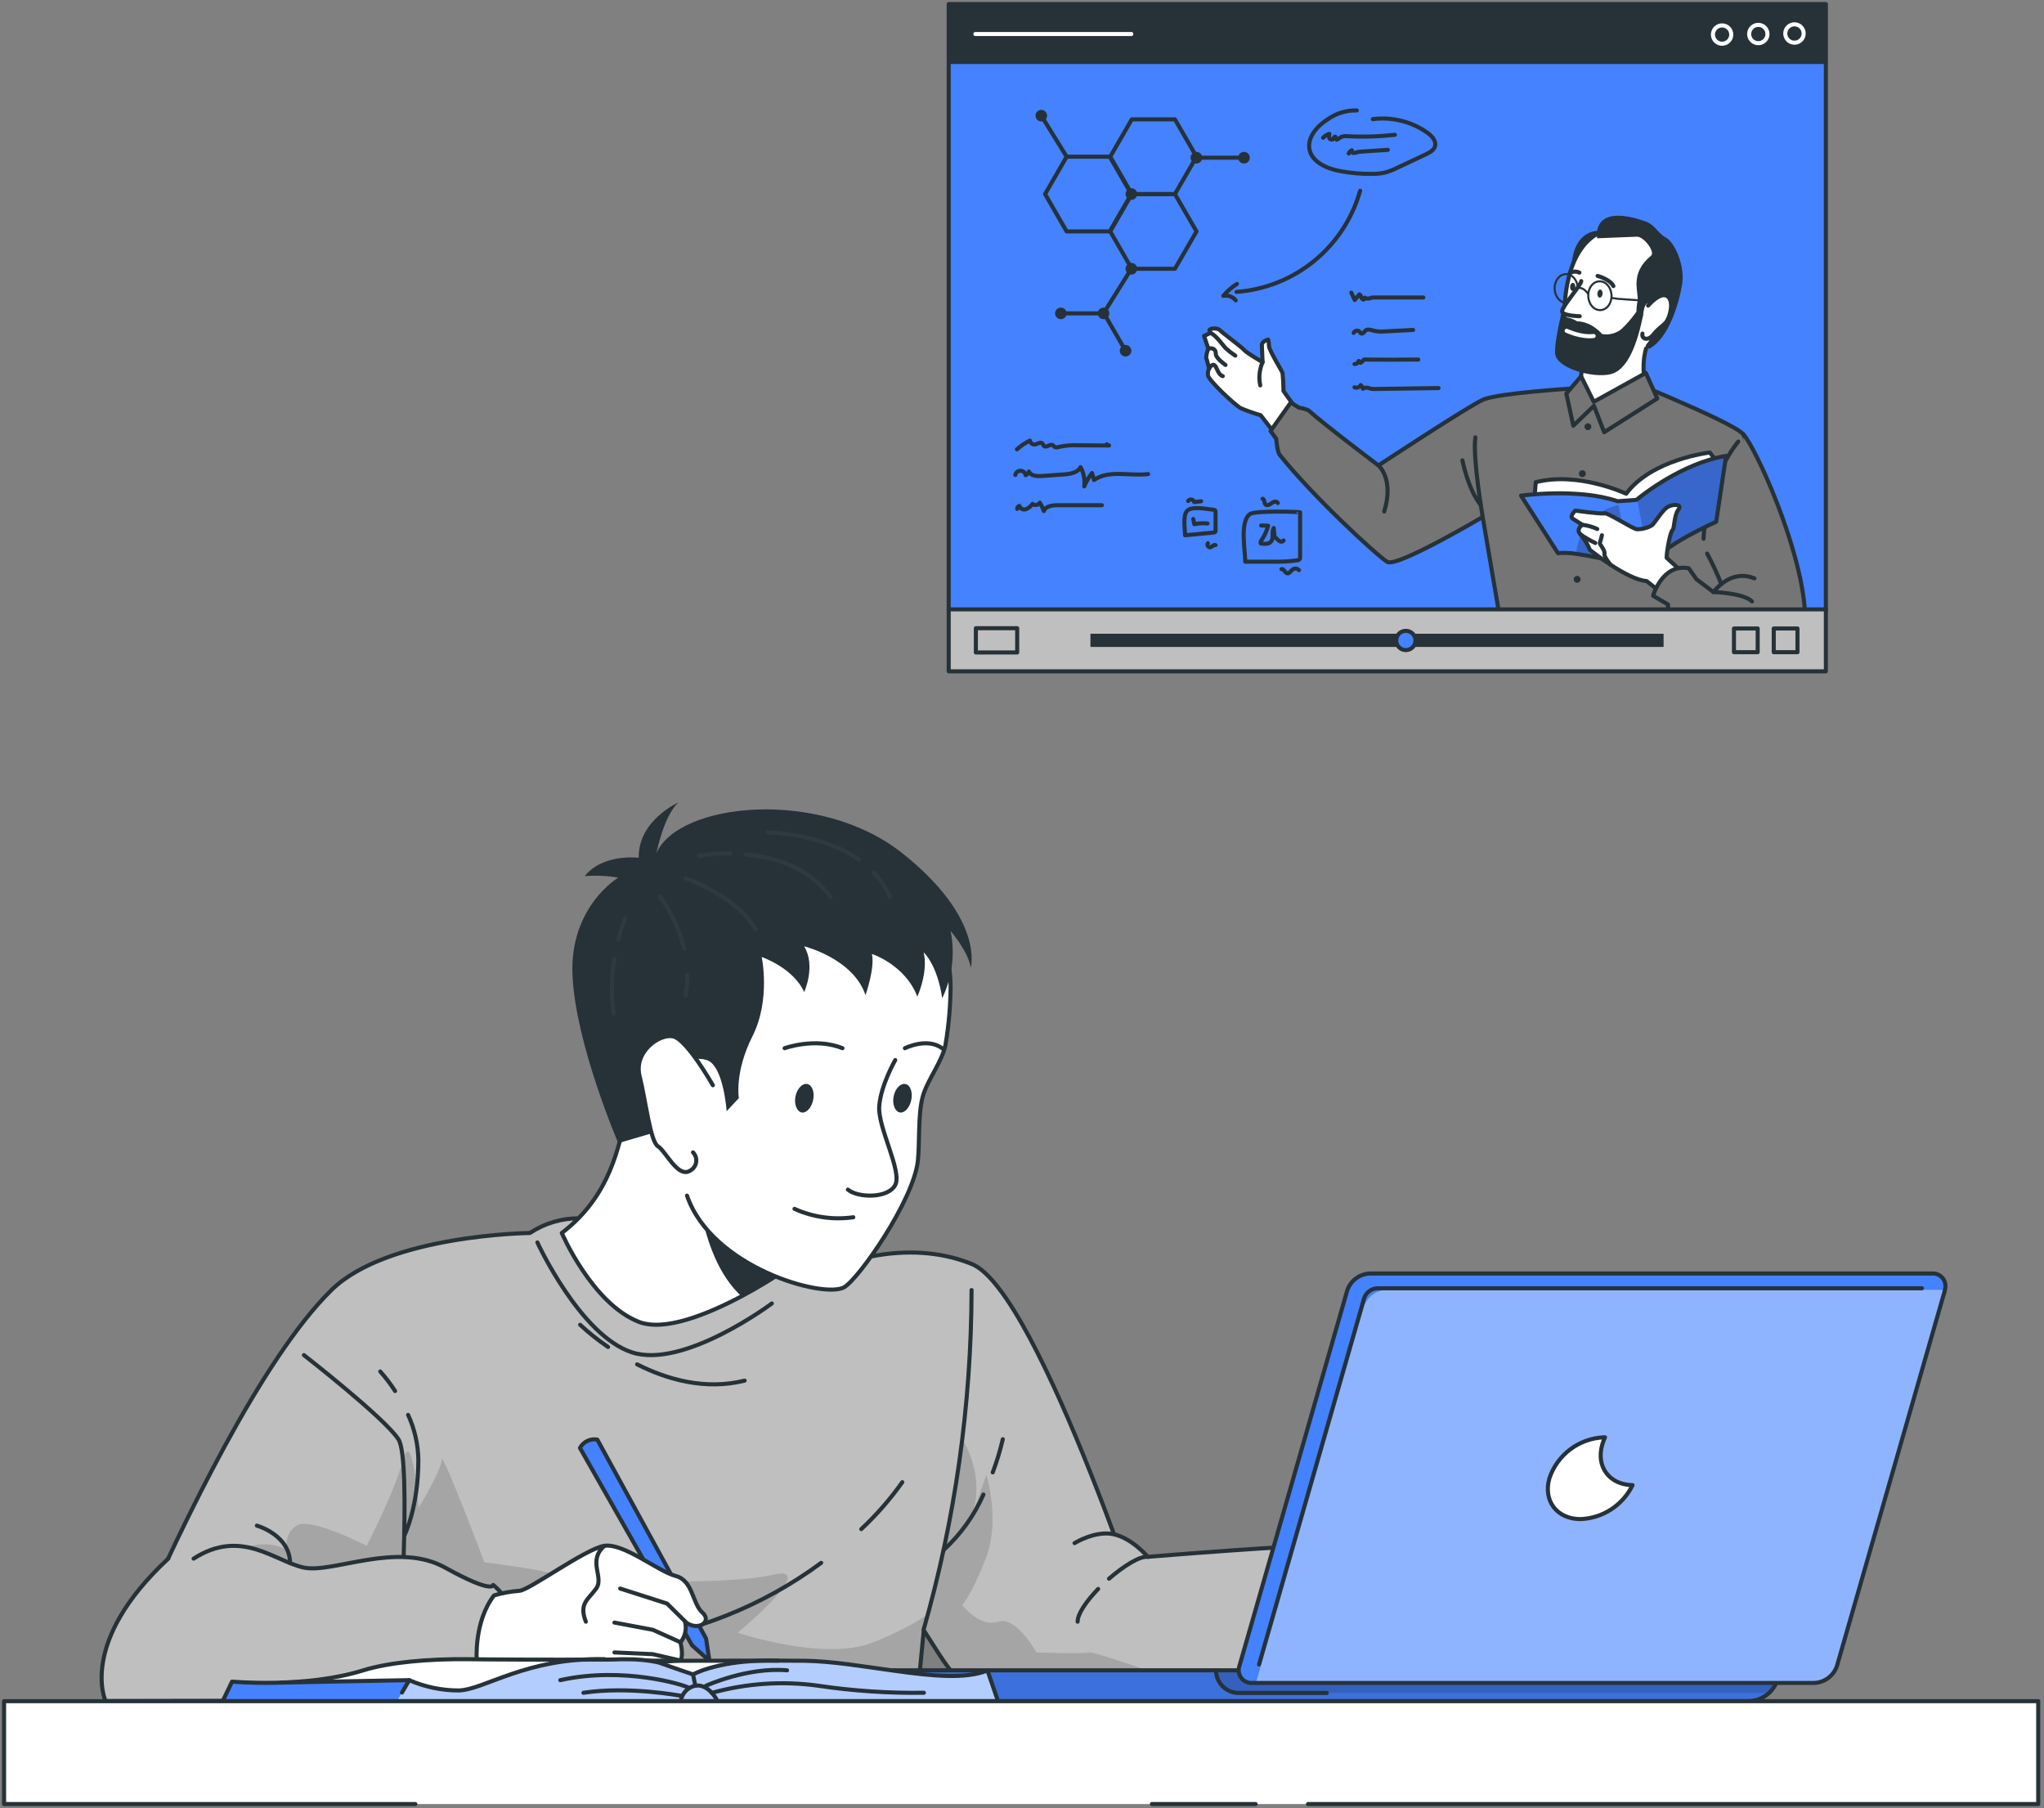 <svg width="502" height="444" viewBox="0 0 502 444" fill="none" xmlns="http://www.w3.org/2000/svg">
<rect x="0" y="0" width="502" height="444" fill="#808080" stroke="none"/>
<path d="M448.429 1H233V149.842H448.429V1Z" fill="#4582FF" stroke="#263238" stroke-linecap="round" stroke-linejoin="round"/>
<path d="M448.429 1H233V15.716H448.429V1Z" fill="#263238"/>
<path d="M320.272 103.051L315.22 96.021C315.219 94.553 315.144 93.086 314.995 91.625C314.806 90.969 311.741 86.141 311.669 85C311.657 84.455 311.588 83.912 311.462 83.382C311.462 83.382 309.889 83.777 309.907 84.739C309.925 85.701 310.096 88.946 310.096 88.946C310.096 88.946 305.996 86.555 305.538 85.926C305.079 85.296 300.081 81.629 299.614 81.08C299.146 80.532 297.24 80.496 297.016 81.08L297.285 81.754L295.712 82.501L296.764 85.62C296.463 86.322 296.281 87.07 296.225 87.832C296.395 88.218 296.953 90.528 296.953 90.528C296.953 90.528 296.611 90.879 296.656 92.102C296.701 93.324 303.416 99.572 304.747 100.246C306.336 100.914 307.963 101.487 309.619 101.963L313.835 107.42L320.272 103.051Z" fill="white" stroke="#263238" stroke-linecap="round" stroke-linejoin="round"/>
<path d="M310.087 88.946C309.302 90.733 309.101 92.721 309.511 94.628" stroke="#263238" stroke-linecap="round" stroke-linejoin="round"/>
<path d="M297.276 81.754C298.634 82.276 300.333 84.811 301.115 85.593C301.822 86.231 302.58 86.811 303.38 87.328" stroke="#263238" stroke-linecap="round" stroke-linejoin="round"/>
<path d="M296.755 85.593C297.87 85.359 298.625 85.791 298.598 86.879C298.571 87.966 300.98 89.621 300.98 89.621" stroke="#263238" stroke-linecap="round" stroke-linejoin="round"/>
<path d="M296.944 90.501C296.944 90.501 297.726 89.108 298.346 89.746C298.966 90.385 299.164 92.021 300.306 92.362" stroke="#263238" stroke-linecap="round" stroke-linejoin="round"/>
<path d="M385.969 95.41C385.969 95.41 368.232 96.507 364.321 98.107C361.112 99.428 338.539 114.288 338.539 114.288C338.539 114.288 325.261 104.274 321.405 100.804C320.661 100.444 319.861 100.213 319.04 100.12L317.018 98.835L312.046 105.838L313.44 107.771C313.44 107.771 313.664 110.89 314.285 111.672C322.537 122.037 338.341 136.547 340.714 137.976C343.088 139.405 364.142 126.946 364.142 126.946L368.052 149.869H430.845C430.845 149.869 430.683 109.64 428.04 106.557C425.397 103.474 395.102 91.382 395.102 91.382L385.969 95.41Z" fill="#757575" stroke="#263238" stroke-linecap="round" stroke-linejoin="round"/>
<path d="M407.175 80.856C407.175 80.856 401.548 84.631 404.532 96.695C404.532 96.695 396.055 102.754 387.668 96.641C387.668 96.641 389.601 87.022 387.668 85.09" fill="white"/>
<path d="M407.175 80.856C407.175 80.856 401.548 84.631 404.532 96.695C404.532 96.695 396.055 102.754 387.668 96.641C387.668 96.641 389.601 87.022 387.668 85.09" stroke="#263238" stroke-linecap="round" stroke-linejoin="round"/>
<path d="M426.917 108.427C426.917 108.427 419.267 117.228 418.377 132.295" stroke="#263238" stroke-linecap="round" stroke-linejoin="round"/>
<path d="M393.25 56.682C393.25 56.682 388.234 55.927 386.481 62.076C385.46 65.842 385.873 69.853 387.641 73.331L396.864 64.674L393.25 56.682Z" fill="#263238"/>
<path d="M405.458 84.523C411.922 76.81 416.489 63.955 406.78 58.822C388.045 48.915 381.851 68.27 384.998 86.249C385.969 91.796 393.502 89.324 399.013 87.319" fill="white"/>
<path d="M405.458 84.523C411.922 76.81 416.489 63.955 406.78 58.822C388.045 48.915 381.851 68.27 384.998 86.249C385.969 91.796 393.502 89.324 399.013 87.319" stroke="#263238" stroke-linecap="round" stroke-linejoin="round"/>
<path d="M392.369 67.757C392.369 67.757 395.462 68.594 396.244 70.248" stroke="#263238" stroke-linecap="round" stroke-linejoin="round"/>
<path d="M387.892 66.939C387.527 66.76 387.122 66.677 386.716 66.699C386.31 66.721 385.917 66.847 385.573 67.065" stroke="#263238" stroke-linecap="round" stroke-linejoin="round"/>
<path d="M392.315 72.019C392.261 72.567 392.504 73.043 392.855 73.079C393.205 73.115 393.538 72.693 393.592 72.18C393.646 71.668 393.403 71.147 393.052 71.111C392.702 71.075 392.369 71.461 392.315 72.019Z" fill="#263238"/>
<path d="M385.609 70.356C385.564 70.913 385.807 71.389 386.157 71.425C386.508 71.461 386.841 71.039 386.895 70.526C386.948 70.014 386.706 69.501 386.346 69.466C385.987 69.43 385.663 69.807 385.609 70.356Z" fill="#263238"/>
<path d="M402.573 75.624C402.573 75.624 399.669 79.831 397.718 81.179C396.458 81.986 394.939 82.288 393.466 82.024C393.466 82.024 390.976 78.95 387.344 78.905C386.404 78.306 385.335 77.94 384.225 77.835L384.431 73.142C384.431 73.142 381.672 83.202 381.932 86.807C382.193 90.412 391.057 92.911 395.489 91.904C399.921 90.897 402.177 84.002 403.526 77.52C403.624 76.981 402.573 75.624 402.573 75.624Z" fill="#263238"/>
<path d="M384.764 81.224C384.764 81.224 388.27 82.905 391.39 82.51" stroke="white" stroke-linecap="round" stroke-linejoin="round"/>
<path d="M405.476 62.804C406.627 61.905 403.678 58.04 402.024 58.121C400.37 58.202 392.253 58.507 392.253 58.507C392.253 58.507 390.544 49.571 404.209 54.399C406.447 55.19 407.166 57.285 409.171 58.354C411.176 59.424 413.891 65.052 413.118 69.852C412.344 74.653 409.782 83.076 405.135 85.602C405.135 85.602 403.535 85.44 404.505 84.335C409.081 79.183 404.29 69.493 403.526 77.502L401.916 76.54C401.904 75.661 401.994 74.783 402.186 73.924C402.528 71.722 400.092 67.218 405.476 62.804Z" fill="#263238"/>
<path d="M404.775 75.039C404.775 75.039 407.715 71.551 409.495 72.738C411.275 73.924 410.079 78.132 409.126 79.183C408.173 80.235 407.4 80.469 406.079 82.15C404.757 83.831 403.094 83.265 403.382 81.916" fill="white"/>
<path d="M404.775 75.039C404.775 75.039 407.715 71.551 409.495 72.738C411.275 73.924 410.079 78.132 409.126 79.183C408.173 80.235 407.4 80.469 406.079 82.15C404.757 83.831 403.094 83.265 403.382 81.916" stroke="#263238" stroke-linecap="round" stroke-linejoin="round"/>
<path d="M395.785 72.468C395.884 74.419 394.698 76.064 393.089 76.145C391.479 76.226 390.167 74.716 390.068 72.765C389.969 70.814 391.156 69.169 392.765 69.088C394.374 69.007 395.669 70.517 395.785 72.468Z" stroke="#263238" stroke-width="0.5" stroke-miterlimit="10"/>
<path d="M387.497 70.697C387.605 72.648 386.409 74.293 384.845 74.383C383.281 74.473 381.923 72.945 381.815 70.994C381.708 69.043 382.912 67.398 384.512 67.317C386.113 67.236 387.398 68.746 387.497 70.697Z" stroke="#263238" stroke-width="0.5" stroke-miterlimit="10"/>
<path d="M388.351 69.025C388.351 69.924 383.694 75.237 383.64 76.406C383.586 77.574 387.973 77.646 387.973 77.646" fill="white"/>
<path d="M388.351 69.025C388.351 69.924 383.694 75.237 383.64 76.406C383.586 77.574 387.973 77.646 387.973 77.646" stroke="#263238" stroke-linecap="round" stroke-linejoin="round"/>
<path d="M387.497 70.697C387.497 70.697 388.89 70.347 390.059 72.225" stroke="#263238" stroke-width="0.5" stroke-miterlimit="10"/>
<path d="M395.803 73.151L397.314 73.376L405.791 73.969" stroke="#263238" stroke-width="0.5" stroke-miterlimit="10"/>
<path d="M421.604 113.218L419.914 111.124C419.914 111.124 405.674 112.751 399.381 121.237C399.381 121.237 387.695 115.718 377.177 118.406L376.871 122.172L399.876 135.935L408.865 132.196L421.604 113.218Z" fill="white" stroke="#263238" stroke-linecap="round" stroke-linejoin="round"/>
<path d="M423.914 111.951L421.487 128.132C421.487 128.132 408.092 134.012 405.305 138.74L404.64 138.83L401.494 139.271L399.795 138.767C395.638 137.557 391.403 136.632 387.119 135.998C385.633 135.769 384.124 135.711 382.624 135.827L373.563 121.705C373.563 121.705 387.578 119.763 397.269 123.08L401.907 122.756L402.078 122.613C403.472 121.471 413.234 113.713 423.914 111.951Z" fill="#4582FF"/>
<path opacity="0.3" d="M404.461 135.054L402.078 122.604C403.463 121.471 413.225 113.713 423.905 111.951L421.478 128.132C421.478 128.132 408.083 134.012 405.297 138.74L404.631 138.83L404.461 135.054Z" fill="black" fill-opacity="0.7"/>
<path opacity="0.3" d="M399.849 135.935L399.786 138.758C395.629 137.548 391.394 136.623 387.11 135.989C387.301 133.134 388.417 130.418 390.291 128.256C392.165 126.093 394.694 124.601 397.494 124.006L399.849 135.935Z" fill="black" fill-opacity="0.7"/>
<path d="M423.914 111.951L421.487 128.132C421.487 128.132 408.092 134.012 405.305 138.74L404.64 138.83L401.494 139.271L399.795 138.767C395.638 137.557 391.403 136.632 387.119 135.998C385.633 135.769 384.124 135.711 382.624 135.827L373.563 121.705C373.563 121.705 387.578 119.763 397.269 123.08L401.907 122.756L402.078 122.613C403.472 121.471 413.234 113.713 423.914 111.951Z" stroke="#263238" stroke-linecap="round" stroke-linejoin="round"/>
<path d="M404.406 142.687C399.606 142.381 390.472 135.027 390.472 135.027C389.923 133.655 389.151 132.383 388.189 131.261C386.886 129.957 388.621 128.87 388.621 128.87C388.621 128.87 387.101 127.89 386.238 127.35C385.375 126.811 386.886 125.391 386.886 125.391C386.886 125.391 393.403 126.29 394.077 126.047C394.752 125.804 401.008 129.849 401.979 129.957C403.298 129.981 404.598 129.642 405.737 128.977C406.384 128.438 408.389 125.067 409.692 124.411C410.996 123.754 413.288 123.763 412.192 125.175C411.095 126.586 411.293 129.733 410.753 130.173C410.214 130.614 409.324 135.342 409.324 136.969L416.426 143.46L412.38 148.971L404.406 142.687Z" fill="white" stroke="#263238" stroke-linecap="round" stroke-linejoin="round"/>
<path d="M388.594 128.87C389.87 129.012 391.115 129.361 392.279 129.903" stroke="#263238" stroke-linecap="round" stroke-linejoin="round"/>
<path d="M393.43 131.441C393.43 131.441 393.025 133.086 392.918 133.337C392.81 133.589 394.257 135.198 394.05 135.935C393.844 136.673 395.516 138.632 395.516 138.632" stroke="#263238" stroke-linecap="round" stroke-linejoin="round"/>
<path d="M391.794 133.337C390.545 132.737 389.343 132.042 388.198 131.261" stroke="#263238" stroke-linecap="round" stroke-linejoin="round"/>
<path d="M388.315 92.398L391.425 98.664L404.209 91.58L407.023 97.855L393.979 106.135L391.47 99.653L386.4 104.534L384.683 96.641L388.315 92.398Z" fill="#757575" stroke="#263238" stroke-linecap="round" stroke-linejoin="round"/>
<path d="M428.076 106.53C431.178 109.847 442.208 134.173 443.269 149.842H409.665V148.44L405.998 146.292C405.998 146.292 408.272 138.291 414.754 139.54L416.641 142.237L420.822 145.384C420.822 145.384 428.157 145.572 430.288 147.685" fill="#757575"/>
<path d="M428.076 106.53C431.178 109.847 442.208 134.173 443.269 149.842H409.665V148.44L405.998 146.292C405.998 146.292 408.272 138.291 414.754 139.54L416.641 142.237L420.822 145.384C420.822 145.384 428.157 145.572 430.288 147.685" stroke="#263238" stroke-linecap="round" stroke-linejoin="round"/>
<path d="M420.822 145.42C420.822 145.42 424.894 139.549 430.881 142.03" stroke="#263238" stroke-linecap="round" stroke-linejoin="round"/>
<path d="M419.266 135.935C420.573 138.362 421.738 140.862 422.754 143.424" stroke="#263238" stroke-linecap="round" stroke-linejoin="round"/>
<path d="M364.141 126.919C364.141 126.919 361.651 112.409 362.343 107.393L364.141 126.919Z" fill="#757575"/>
<path d="M364.141 126.919C364.141 126.919 361.651 112.409 362.343 107.393" stroke="#263238" stroke-linecap="round" stroke-linejoin="round"/>
<path d="M359.161 113.048C359.161 113.048 360.546 120.177 363.656 123.997L359.161 113.048Z" fill="#757575"/>
<path d="M359.161 113.048C359.161 113.048 360.546 120.177 363.656 123.997" stroke="#263238" stroke-linecap="round" stroke-linejoin="round"/>
<path d="M338.539 114.297C338.539 114.297 342.449 117.533 339.959 125.606L338.539 114.297Z" fill="#757575"/>
<path d="M338.539 114.297C338.539 114.297 342.449 117.533 339.959 125.606" stroke="#263238" stroke-linecap="round" stroke-linejoin="round"/>
<path d="M390.832 104.786C390.832 104.954 390.782 105.117 390.689 105.257C390.596 105.396 390.463 105.504 390.308 105.568C390.153 105.631 389.983 105.648 389.819 105.614C389.655 105.581 389.504 105.499 389.386 105.38C389.268 105.261 389.189 105.11 389.157 104.945C389.126 104.781 389.144 104.611 389.209 104.456C389.274 104.302 389.384 104.171 389.524 104.079C389.664 103.987 389.828 103.939 389.996 103.941C390.107 103.941 390.216 103.963 390.318 104.006C390.42 104.048 390.513 104.111 390.59 104.189C390.668 104.268 390.729 104.361 390.771 104.463C390.812 104.566 390.833 104.676 390.832 104.786Z" fill="#263238"/>
<path d="M388.621 117.156C389.087 117.156 389.466 116.778 389.466 116.311C389.466 115.844 389.087 115.466 388.621 115.466C388.154 115.466 387.776 115.844 387.776 116.311C387.776 116.778 388.154 117.156 388.621 117.156Z" fill="#263238"/>
<path d="M387.344 143.109C387.811 143.109 388.189 142.731 388.189 142.264C388.189 141.797 387.811 141.419 387.344 141.419C386.877 141.419 386.499 141.797 386.499 142.264C386.499 142.731 386.877 143.109 387.344 143.109Z" fill="#263238"/>
<path d="M277.966 66.004H288.556L293.86 56.826L288.556 47.657H277.966L272.672 56.826L277.966 66.004Z" stroke="#263238" stroke-linecap="round" stroke-linejoin="round"/>
<path d="M276.429 86.124L271.134 76.954H260.544" stroke="#263238" stroke-linecap="round" stroke-linejoin="round"/>
<path d="M261.965 56.826H272.555L277.85 47.657L272.555 38.478H261.965L256.67 47.657L261.965 56.826Z" stroke="#263238" stroke-linecap="round" stroke-linejoin="round"/>
<path d="M277.966 47.657H288.556L293.86 38.478L288.556 29.308H277.966L272.672 38.478L277.966 47.657Z" stroke="#263238" stroke-linecap="round" stroke-linejoin="round"/>
<path d="M276.429 47.657C276.427 47.373 276.51 47.096 276.666 46.859C276.823 46.623 277.046 46.438 277.307 46.329C277.569 46.219 277.857 46.19 278.135 46.245C278.413 46.3 278.669 46.437 278.869 46.637C279.07 46.837 279.206 47.093 279.261 47.371C279.316 47.649 279.287 47.937 279.177 48.199C279.068 48.46 278.883 48.683 278.647 48.84C278.411 48.996 278.133 49.079 277.849 49.077C277.473 49.077 277.111 48.927 276.845 48.661C276.579 48.395 276.429 48.033 276.429 47.657Z" fill="#263238"/>
<path d="M255.735 29.821C256.519 29.821 257.155 29.185 257.155 28.401C257.155 27.616 256.519 26.98 255.735 26.98C254.95 26.98 254.314 27.616 254.314 28.401C254.314 29.185 254.95 29.821 255.735 29.821Z" fill="#263238"/>
<path d="M275.009 86.123C275.009 85.843 275.092 85.568 275.248 85.334C275.404 85.101 275.626 84.919 275.886 84.811C276.145 84.704 276.431 84.676 276.706 84.73C276.982 84.785 277.235 84.92 277.434 85.119C277.632 85.318 277.768 85.571 277.822 85.846C277.877 86.122 277.849 86.407 277.742 86.667C277.634 86.927 277.452 87.148 277.218 87.304C276.985 87.46 276.71 87.544 276.429 87.544C276.053 87.544 275.691 87.394 275.425 87.128C275.159 86.861 275.009 86.5 275.009 86.123Z" fill="#263238"/>
<path d="M260.544 78.374C261.329 78.374 261.965 77.739 261.965 76.954C261.965 76.17 261.329 75.534 260.544 75.534C259.76 75.534 259.124 76.17 259.124 76.954C259.124 77.739 259.76 78.374 260.544 78.374Z" fill="#263238"/>
<path d="M304.091 38.721C304.091 38.438 304.175 38.161 304.332 37.926C304.49 37.691 304.713 37.507 304.975 37.399C305.237 37.291 305.525 37.264 305.802 37.32C306.08 37.376 306.334 37.513 306.534 37.713C306.733 37.914 306.869 38.17 306.923 38.447C306.977 38.725 306.948 39.013 306.838 39.274C306.728 39.535 306.544 39.758 306.308 39.914C306.071 40.07 305.794 40.152 305.511 40.15C305.324 40.15 305.138 40.113 304.965 40.041C304.792 39.969 304.635 39.864 304.503 39.731C304.371 39.598 304.267 39.441 304.196 39.267C304.125 39.094 304.089 38.908 304.091 38.721Z" fill="#263238"/>
<path d="M271.026 78.374C271.811 78.374 272.447 77.739 272.447 76.954C272.447 76.17 271.811 75.534 271.026 75.534C270.242 75.534 269.606 76.17 269.606 76.954C269.606 77.739 270.242 78.374 271.026 78.374Z" fill="#263238"/>
<path d="M292.404 38.721C292.404 38.438 292.488 38.162 292.645 37.927C292.802 37.692 293.025 37.508 293.286 37.4C293.547 37.292 293.835 37.264 294.112 37.319C294.389 37.374 294.644 37.51 294.844 37.71C295.044 37.91 295.18 38.165 295.235 38.442C295.29 38.719 295.262 39.007 295.154 39.268C295.046 39.529 294.862 39.752 294.627 39.909C294.392 40.066 294.116 40.15 293.833 40.15C293.454 40.15 293.091 40 292.823 39.731C292.555 39.464 292.404 39.1 292.404 38.721Z" fill="#263238"/>
<path d="M276.429 66.004C276.427 65.721 276.51 65.444 276.666 65.207C276.823 64.971 277.046 64.786 277.307 64.677C277.569 64.567 277.857 64.538 278.135 64.593C278.413 64.648 278.669 64.784 278.869 64.985C279.07 65.185 279.206 65.441 279.261 65.719C279.316 65.997 279.287 66.285 279.177 66.547C279.068 66.808 278.883 67.031 278.647 67.188C278.411 67.344 278.133 67.427 277.849 67.425C277.473 67.423 277.114 67.272 276.848 67.006C276.582 66.74 276.431 66.38 276.429 66.004Z" fill="#263238"/>
<path d="M293.86 38.721H305.52" stroke="#263238" stroke-linecap="round" stroke-linejoin="round"/>
<path d="M277.85 66.004L271.026 76.954" stroke="#263238" stroke-linecap="round" stroke-linejoin="round"/>
<path d="M261.965 38.478L255.735 28.401" stroke="#263238" stroke-linecap="round" stroke-linejoin="round"/>
<path d="M249.757 110.333C250.711 109.473 251.783 108.753 252.939 108.193C252.986 108.482 253.141 108.742 253.374 108.919C253.606 109.096 253.898 109.178 254.189 109.146C254.827 109.047 255.546 108.418 255.987 108.876C256.166 109.056 256.202 109.344 256.391 109.515C256.966 110.045 257.946 108.903 258.594 109.335C258.764 109.452 258.854 109.65 259.034 109.766C259.176 109.828 259.329 109.859 259.484 109.859C259.638 109.859 259.791 109.828 259.933 109.766C261.539 109.401 263.188 109.258 264.832 109.344L272.375 109.398L271.799 109.101" stroke="#263238" stroke-linecap="round" stroke-linejoin="round"/>
<path d="M249.352 116.625C249.415 116.33 249.579 116.066 249.816 115.879C250.054 115.692 250.349 115.593 250.65 115.601C250.952 115.608 251.242 115.721 251.47 115.92C251.697 116.118 251.848 116.39 251.896 116.688C252.083 116.601 252.25 116.476 252.386 116.322C252.522 116.167 252.625 115.986 252.687 115.789C253.173 116.877 254.674 116.967 255.87 116.886L261.201 116.509C262.801 116.392 264.671 116.104 265.39 114.711C266.18 116.153 266.495 117.808 266.289 119.439C266.783 118.265 267.427 117.159 268.204 116.149C268.366 116.724 268.527 117.3 268.68 117.875C272.393 115.277 277.472 116.976 281.967 116.41" stroke="#263238" stroke-linecap="round" stroke-linejoin="round"/>
<path d="M249.828 124.959C249.812 124.794 249.856 124.628 249.954 124.493C250.052 124.359 250.196 124.265 250.359 124.231C250.409 124.394 250.492 124.545 250.603 124.675C250.714 124.804 250.851 124.91 251.004 124.985C251.157 125.06 251.324 125.102 251.495 125.11C251.665 125.118 251.835 125.091 251.995 125.031C252.637 124.762 253.186 124.312 253.577 123.736C253.711 123.845 253.867 123.924 254.034 123.968C254.201 124.012 254.375 124.019 254.545 123.99C254.715 123.962 254.878 123.897 255.021 123.8C255.164 123.704 255.285 123.578 255.375 123.431C255.776 124.08 256.108 124.77 256.364 125.489C256.849 124.249 258.495 124.051 259.834 124.06H270.622" stroke="#263238" stroke-linecap="round" stroke-linejoin="round"/>
<path d="M333.217 27.115C330.642 27.053 328.117 27.832 326.025 29.336C323.436 30.99 320.973 33.776 321.62 36.779C322.268 39.782 325.809 41.373 328.929 41.975C331.611 42.498 334.341 42.739 337.074 42.694C338.126 42.71 339.176 42.599 340.202 42.362C341.239 42.068 342.244 41.674 343.205 41.184L350.163 37.912C351.115 37.462 352.185 36.887 352.446 35.862C352.77 34.595 351.682 33.417 350.648 32.653C346.743 29.86 341.926 28.646 337.163 29.255" stroke="#263238" stroke-linecap="round" stroke-linejoin="round"/>
<path d="M324.956 33.839C325.365 33.38 325.894 33.044 326.484 32.868C326.367 33.212 326.367 33.585 326.484 33.929C326.646 34.253 327.14 34.415 327.383 34.145C327.626 33.875 327.679 33.444 327.949 33.579L328.273 34.298C328.713 34.145 329.055 33.785 329.486 33.597C329.978 33.432 330.501 33.383 331.015 33.453C334.874 33.651 338.744 33.534 342.584 33.102" stroke="#263238" stroke-linecap="round" stroke-linejoin="round"/>
<path d="M331.248 37.705C331.304 37.521 331.403 37.353 331.535 37.214C331.668 37.075 331.831 36.969 332.012 36.905C331.806 37.13 332.057 37.516 332.363 37.57C332.673 37.576 332.98 37.511 333.262 37.381C333.603 37.293 333.953 37.245 334.305 37.237L340.858 36.788" stroke="#263238" stroke-linecap="round" stroke-linejoin="round"/>
<path d="M334.044 46.839C332.148 53.596 328.217 59.605 322.785 64.049C317.354 68.493 310.685 71.157 303.686 71.677" stroke="#263238" stroke-linecap="round" stroke-linejoin="round"/>
<path d="M303.794 69.726C302.522 70.512 301.389 71.502 300.441 72.657C301.002 72.539 301.585 72.58 302.124 72.773C302.664 72.967 303.139 73.306 303.497 73.754" stroke="#263238" stroke-linecap="round" stroke-linejoin="round"/>
<path d="M331.887 71.866L332.705 73.664L333.873 72.279C334.092 72.442 334.245 72.678 334.305 72.945C334.395 73.196 334.53 73.475 334.781 73.547C335.033 73.619 335.348 73.277 335.159 73.088C335.324 73.2 335.512 73.275 335.709 73.308C335.906 73.34 336.108 73.33 336.301 73.277C336.471 73.277 336.624 73.151 336.795 73.106C336.999 73.062 337.207 73.044 337.415 73.052H349.56" stroke="#263238" stroke-linecap="round" stroke-linejoin="round"/>
<path d="M332.453 81.755C332.51 81.611 332.604 81.484 332.724 81.386C332.845 81.289 332.989 81.225 333.142 81.2C333.294 81.174 333.451 81.189 333.597 81.242C333.742 81.295 333.872 81.385 333.972 81.503C334.012 81.618 334.073 81.725 334.152 81.817C334.26 81.894 334.393 81.927 334.525 81.91C334.656 81.894 334.776 81.829 334.862 81.728C335.06 81.548 335.186 81.305 335.393 81.143C335.959 80.703 336.768 81.044 337.46 81.233C338.347 81.419 339.256 81.467 340.157 81.377L347.052 81.017" stroke="#263238" stroke-linecap="round" stroke-linejoin="round"/>
<path d="M332.669 89.396C332.898 89.402 333.123 89.331 333.307 89.194C333.491 89.057 333.624 88.862 333.685 88.641C333.799 88.66 333.904 88.713 333.988 88.793C334.071 88.873 334.128 88.977 334.152 89.09C334.482 88.886 334.764 88.613 334.979 88.29C339.42 88.344 343.867 88.344 348.32 88.29" stroke="#263238" stroke-linecap="round" stroke-linejoin="round"/>
<path d="M332.66 95.104C332.935 95.218 333.242 95.226 333.523 95.126C333.803 95.027 334.037 94.827 334.179 94.565C334.461 94.793 334.657 95.11 334.736 95.464C334.913 95.344 335.114 95.262 335.324 95.223C335.534 95.184 335.751 95.19 335.959 95.239C336.13 95.239 336.3 95.356 336.471 95.401C336.903 95.511 337.349 95.551 337.793 95.518L353.291 95.293" stroke="#263238" stroke-linecap="round" stroke-linejoin="round"/>
<path d="M291.046 131.449L298.085 130.766C298.154 130.775 298.224 130.767 298.288 130.742C298.353 130.717 298.41 130.676 298.455 130.624C298.499 130.571 298.53 130.508 298.544 130.44C298.558 130.372 298.555 130.302 298.535 130.236V125.741C298.552 125.592 298.514 125.441 298.427 125.319C298.369 125.266 298.3 125.225 298.226 125.199C298.152 125.173 298.074 125.161 297.995 125.166C296.467 125.031 293.024 124.267 291.703 125.301C290.381 126.334 291.055 129.912 291.046 131.449Z" stroke="#263238" stroke-linecap="round" stroke-linejoin="round"/>
<path d="M293.06 127.44C293.15 127.863 293.231 128.285 293.321 128.717C294.388 128.494 295.482 128.436 296.566 128.546" stroke="#263238" stroke-linecap="round" stroke-linejoin="round"/>
<path d="M296.647 133.391C296.581 133.493 296.545 133.61 296.543 133.731C296.54 133.852 296.572 133.971 296.633 134.075C296.695 134.178 296.785 134.263 296.892 134.318C296.999 134.374 297.12 134.399 297.24 134.389C297.717 134.299 298.094 133.661 298.535 133.859" stroke="#263238" stroke-linecap="round" stroke-linejoin="round"/>
<path d="M291.802 123.026C291.89 122.892 292.016 122.787 292.164 122.724C292.312 122.66 292.475 122.641 292.633 122.669C292.791 122.697 292.938 122.77 293.055 122.88C293.173 122.989 293.256 123.131 293.294 123.287L294.984 123.089" stroke="#263238" stroke-linecap="round" stroke-linejoin="round"/>
<path d="M305.826 137.931C308.223 137.931 310.62 137.931 313.017 137.931C314.881 137.956 316.744 137.844 318.591 137.598C318.798 137.587 318.995 137.505 319.148 137.365C319.276 137.181 319.33 136.957 319.301 136.735V125.804C319.301 125.678 308.289 125.328 307.003 126.218C304.414 128.033 305.826 135.135 305.826 137.931Z" stroke="#263238" stroke-linecap="round" stroke-linejoin="round"/>
<path d="M309.727 129.04L311.444 129.085C311.135 130.253 310.647 131.366 309.997 132.384C309.763 132.699 309.484 133.095 309.655 133.445C310.554 133.589 311.606 133.67 312.172 132.978C312.909 132.079 312.262 130.667 312.82 129.661L313.035 131.791L313.781 132.501C313.975 132.718 314.219 132.885 314.492 132.987C314.628 133.034 314.777 133.033 314.913 132.984C315.048 132.935 315.163 132.841 315.238 132.717" stroke="#263238" stroke-linecap="round" stroke-linejoin="round"/>
<path d="M314.725 139.765C315.292 139.558 315.525 140.619 316.11 140.772C316.694 140.925 317.009 140.152 317.503 139.81C317.738 139.654 318.021 139.589 318.3 139.625C318.579 139.661 318.835 139.797 319.022 140.008" stroke="#263238" stroke-linecap="round" stroke-linejoin="round"/>
<path d="M310.087 122.469C310.626 122.604 310.41 123.503 310.815 123.889C311.219 124.276 311.893 123.889 312.352 123.521C312.81 123.152 313.646 122.99 313.817 123.521" stroke="#263238" stroke-linecap="round" stroke-linejoin="round"/>
<path d="M448.429 149.636H233V164.846H448.429V149.636Z" fill="#BFBFBF" stroke="#263238" stroke-linecap="round" stroke-linejoin="round"/>
<path d="M408.569 155.623H267.808V158.859H408.569V155.623Z" fill="#263238"/>
<path d="M347.637 157.268C347.637 157.736 347.498 158.193 347.238 158.581C346.978 158.97 346.609 159.273 346.177 159.452C345.745 159.631 345.27 159.678 344.811 159.587C344.352 159.496 343.931 159.27 343.6 158.94C343.27 158.609 343.045 158.188 342.953 157.729C342.862 157.271 342.909 156.795 343.088 156.363C343.267 155.931 343.57 155.562 343.959 155.302C344.348 155.042 344.805 154.904 345.272 154.904C345.899 154.904 346.501 155.153 346.944 155.596C347.387 156.04 347.637 156.641 347.637 157.268Z" fill="#4582FF" stroke="#263238" stroke-linecap="round" stroke-linejoin="round"/>
<path d="M441.453 154.328H435.628V160.154H441.453V154.328Z" stroke="#263238" stroke-linecap="round" stroke-linejoin="round"/>
<path d="M431.681 154.328H425.856V160.154H431.681V154.328Z" stroke="#263238" stroke-linecap="round" stroke-linejoin="round"/>
<path d="M249.82 154.265H239.67V160.217H249.82V154.265Z" stroke="#263238" stroke-linecap="round" stroke-linejoin="round"/>
<path d="M239.553 8.354H277.85" stroke="white" stroke-linecap="round" stroke-linejoin="round"/>
<path d="M442.972 8.219C442.974 8.666 442.843 9.103 442.596 9.476C442.349 9.848 441.996 10.139 441.584 10.311C441.171 10.482 440.716 10.528 440.278 10.441C439.839 10.354 439.436 10.139 439.12 9.823C438.804 9.507 438.589 9.104 438.502 8.666C438.416 8.227 438.461 7.773 438.633 7.36C438.805 6.947 439.095 6.595 439.468 6.348C439.84 6.101 440.278 5.969 440.725 5.971C441.321 5.971 441.893 6.208 442.314 6.63C442.736 7.051 442.972 7.623 442.972 8.219V8.219Z" stroke="white" stroke-linecap="round" stroke-linejoin="round"/>
<path d="M434.082 8.354C434.082 8.798 433.95 9.233 433.703 9.602C433.456 9.972 433.105 10.26 432.694 10.43C432.284 10.6 431.832 10.645 431.396 10.558C430.96 10.471 430.559 10.257 430.245 9.943C429.931 9.628 429.717 9.228 429.63 8.792C429.543 8.356 429.588 7.904 429.758 7.494C429.928 7.083 430.216 6.732 430.586 6.485C430.955 6.238 431.39 6.106 431.834 6.106C432.43 6.106 433.002 6.343 433.423 6.764C433.845 7.186 434.082 7.758 434.082 8.354V8.354Z" stroke="white" stroke-linecap="round" stroke-linejoin="round"/>
<path d="M425.191 8.497C425.189 8.942 425.056 9.375 424.808 9.744C424.559 10.112 424.208 10.399 423.797 10.567C423.386 10.736 422.935 10.779 422.499 10.692C422.064 10.604 421.664 10.389 421.351 10.074C421.037 9.76 420.824 9.359 420.738 8.924C420.652 8.488 420.697 8.036 420.868 7.626C421.038 7.216 421.326 6.866 421.696 6.619C422.065 6.373 422.499 6.241 422.943 6.241C423.239 6.241 423.532 6.299 423.805 6.413C424.079 6.526 424.327 6.693 424.536 6.902C424.744 7.112 424.91 7.361 425.022 7.635C425.135 7.908 425.192 8.202 425.191 8.497V8.497Z" stroke="white" stroke-linecap="round" stroke-linejoin="round"/>
<path d="M284.441 407.787H250.79L232.573 402.017L226.889 400.212L225.226 417.364L25.968 417.734C25.968 417.734 29.009 410.06 33.968 398.806C44.669 374.52 64.279 333.509 81.431 316.755C95.357 303.155 130.144 302.772 130.144 302.772C133.696 300.417 137.862 299.162 142.124 299.162C148.518 299.475 196.862 304.719 199.86 306.268C201.948 307.478 203.739 309.138 205.104 311.127C205.104 311.127 222.043 303.639 238.683 310.389C255.324 317.139 284.441 407.787 284.441 407.787Z" fill="#BFBFBF"/>
<path opacity="0.2" d="M232.573 402.017L226.889 400.212L225.226 417.364L25.968 417.734C25.968 417.734 29.009 410.06 33.968 398.806C41.656 398.621 50.324 398.223 50.324 398.223L54.786 383.629C54.786 383.629 61.792 376.225 70.546 380.588C70.254 379.484 70.315 378.316 70.72 377.248C71.125 376.18 71.854 375.266 72.805 374.634C76.187 372.388 90.057 379.593 90.057 379.593C90.057 379.593 96.735 366.804 99.009 358.434C101.283 350.064 102.789 370.271 102.789 370.271C102.789 370.271 108.473 360.977 108.473 358.434C108.473 355.89 118.961 383.629 118.961 383.629C118.961 383.629 132.83 385.291 136.581 386.712C140.333 388.134 177.678 389.555 189.7 386.712C201.722 383.87 181.174 400.923 181.174 400.923C181.174 400.923 202.29 408.028 214.227 403.367C226.164 398.706 231.507 393.718 231.507 393.718C231.507 393.718 231.947 397.171 232.573 402.017Z" fill="black" fill-opacity="0.7"/>
<path d="M284.441 407.787H250.79L232.573 402.017L226.889 400.212L225.226 417.364L25.968 417.734C25.968 417.734 29.009 410.06 33.968 398.806C44.669 374.52 64.279 333.509 81.431 316.755C95.357 303.155 130.144 302.772 130.144 302.772C133.696 300.417 137.862 299.162 142.124 299.162C148.518 299.475 196.862 304.719 199.86 306.268C201.948 307.478 203.739 309.138 205.104 311.127C205.104 311.127 222.043 303.639 238.683 310.389C255.324 317.139 284.441 407.787 284.441 407.787Z" stroke="#263238" stroke-linecap="round" stroke-linejoin="round"/>
<path d="M221.602 363.962C218.643 368.135 215.267 371.996 211.527 375.486" stroke="#263238" stroke-linecap="round" stroke-linejoin="round"/>
<path d="M201.679 383.771C187.202 394.465 170.187 401.199 152.312 403.31" stroke="#263238" stroke-linecap="round" stroke-linejoin="round"/>
<path d="M263.907 378.925C263.907 378.925 269.079 375.714 273.612 376.765C278.145 377.817 281.897 382.293 281.897 382.293C281.897 382.293 319.526 379.181 328.067 379.451C336.607 379.721 355.72 385.32 355.72 385.32C355.72 385.32 364.985 383.444 365.98 383.828C366.975 384.211 363.976 415.744 363.976 415.744H241.767C235.77 415.744 231.322 407.062 226.818 400.241C234.578 373.098 238.547 345.013 238.612 316.783" fill="#BFBFBF"/>
<path opacity="0.2" d="M297.443 415.716H241.795C235.798 415.716 231.351 407.033 226.846 400.213C231.301 384.9 234.472 369.243 236.324 353.403C236.324 353.403 242.236 362.171 238.641 372.332L242.236 362.171C242.236 362.171 245.689 373.056 242.236 382.279C238.783 391.502 236.324 394.145 236.324 394.145C236.324 394.145 240.587 399.715 245.106 398.223C249.625 396.731 254.542 405.769 254.542 405.769C254.542 405.769 265.399 406.181 267.658 405.769C268.696 405.584 282.75 410.43 297.443 415.716Z" fill="black" fill-opacity="0.7"/>
<path d="M263.907 378.925C263.907 378.925 269.079 375.714 273.612 376.765C278.145 377.817 281.897 382.293 281.897 382.293C281.897 382.293 319.526 379.181 328.067 379.451C336.607 379.721 355.72 385.32 355.72 385.32C355.72 385.32 364.985 383.444 365.98 383.828C366.975 384.211 363.976 415.744 363.976 415.744H241.767C235.77 415.744 231.322 407.062 226.818 400.241C234.578 373.098 238.547 345.013 238.612 316.783" stroke="#263238" stroke-linecap="round" stroke-linejoin="round"/>
<path d="M194.048 280.731V311.085C190.2 313.706 186.216 316.12 182.112 318.318C173.827 322.709 163.198 327.057 156.874 324.585C145.406 320.08 137.974 302.772 137.974 302.772C150.351 293.336 151.843 280.731 153.719 274.735L194.048 280.731Z" fill="white" stroke="#263238" stroke-linecap="round" stroke-linejoin="round"/>
<path d="M131.977 305.088C131.977 305.088 142.479 327.953 155.225 332.088C167.972 336.223 189.558 320.08 189.558 320.08" stroke="#263238" stroke-linecap="round" stroke-linejoin="round"/>
<path d="M74.638 332.756C74.638 332.756 94.533 348.245 97.872 353.46C101.212 358.675 97.872 407.787 97.872 407.787" stroke="#263238" stroke-linecap="round" stroke-linejoin="round"/>
<path d="M47.553 382.734C59.277 375.174 67.519 383.444 74.638 384.936C81.758 386.428 97.503 378.385 109.312 384.936C121.121 391.487 121.121 389.199 121.121 389.199C121.121 389.199 133.484 398.635 127.103 417.521L25.925 417.705C25.925 417.705 19.175 403.282 41.358 382.705" fill="#BFBFBF"/>
<path d="M47.553 382.734C59.277 375.174 67.519 383.444 74.638 384.936C81.758 386.428 97.503 378.385 109.312 384.936C121.121 391.487 121.121 389.199 121.121 389.199C121.121 389.199 133.484 398.635 127.103 417.521L25.925 417.705C25.925 417.705 19.175 403.282 41.358 382.705" stroke="#263238" stroke-linecap="round" stroke-linejoin="round"/>
<path d="M146.699 353.503L173.401 402.344L174.239 407.829L169.976 404.035L142.436 355.549C142.841 354.803 143.471 354.204 144.237 353.836C145.002 353.469 145.864 353.352 146.699 353.503Z" fill="#4582FF" stroke="#263238" stroke-linecap="round" stroke-linejoin="round"/>
<path d="M121.348 391.757C123.364 391.172 125.436 390.796 127.529 390.635C129.789 390.635 143.686 380.361 148.404 379.593C153.122 378.826 161.606 385.86 165.926 386.983C170.246 388.105 169.976 393.733 172.505 395.978C175.035 398.223 171.383 400.752 168.242 398.223C168.466 399.101 168.48 400.019 168.283 400.903C168.085 401.787 167.682 402.612 167.105 403.31C167.105 403.31 167.958 406.38 167.105 407.787H117.085C117.085 407.787 116.331 398.223 121.348 391.757Z" fill="white" stroke="#263238" stroke-linecap="round" stroke-linejoin="round"/>
<path d="M168.342 398.223L163.837 393.775L152.312 390.081" stroke="#263238" stroke-linecap="round" stroke-linejoin="round"/>
<path d="M167.219 403.31L160.327 400.212L150.906 398.436" stroke="#263238" stroke-linecap="round" stroke-linejoin="round"/>
<path d="M150.906 405.769L160.327 406.195L167.219 407.787" stroke="#263238" stroke-linecap="round" stroke-linejoin="round"/>
<path d="M148.447 379.593C144.184 383.33 148.447 387.267 146.415 390.08C144.383 392.894 142.152 393.733 143.886 398.223" stroke="#263238" stroke-linecap="round" stroke-linejoin="round"/>
<path d="M209.282 410.16H436.904C436.904 412.169 436.106 414.095 434.686 415.516C433.265 416.936 431.339 417.734 429.33 417.734H227.542C226.751 417.733 225.965 417.608 225.212 417.364L208.998 412.135C208.766 412.066 208.567 411.915 208.437 411.712C208.307 411.508 208.255 411.264 208.289 411.025C208.324 410.786 208.443 410.567 208.625 410.408C208.807 410.249 209.04 410.161 209.282 410.16Z" fill="#4582FF"/>
<path opacity="0.2" d="M436.904 410.16C436.902 412.168 436.105 414.094 434.687 415.517L434.46 415.716C433.066 417.013 431.233 417.734 429.33 417.734H227.542C226.751 417.733 225.964 417.608 225.212 417.364L208.997 412.135C208.763 412.065 208.563 411.912 208.433 411.706C208.303 411.499 208.252 411.252 208.29 411.011C208.328 410.769 208.453 410.55 208.64 410.394C208.828 410.237 209.066 410.154 209.31 410.16H436.904Z" fill="black" fill-opacity="0.7"/>
<path opacity="0.2" d="M436.904 410.16C436.902 412.168 436.105 414.094 434.687 415.517L434.46 415.716H304.221C302.747 415.716 301.332 415.131 300.288 414.089C299.243 413.048 298.655 411.635 298.651 410.16H436.904Z" fill="black" fill-opacity="0.7"/>
<path d="M209.282 410.16H436.904C436.904 412.169 436.106 414.095 434.686 415.516C433.265 416.936 431.339 417.734 429.33 417.734H227.542C226.751 417.733 225.965 417.608 225.212 417.364L208.998 412.135C208.766 412.066 208.567 411.915 208.437 411.712C208.307 411.508 208.255 411.264 208.289 411.025C208.324 410.786 208.443 410.567 208.625 410.408C208.807 410.249 209.04 410.161 209.282 410.16V410.16Z" stroke="#263238" stroke-linecap="round" stroke-linejoin="round"/>
<path d="M298.651 410.16C298.655 411.635 299.243 413.048 300.288 414.09C301.332 415.131 302.747 415.716 304.221 415.716H325.835" stroke="#263238" stroke-linecap="round" stroke-linejoin="round"/>
<path d="M477.645 316.726V316.911L451.157 409.065C450.762 410.249 450.016 411.284 449.019 412.033C448.021 412.782 446.819 413.209 445.572 413.258H307.589C307.067 413.299 306.542 413.209 306.064 412.994C305.586 412.78 305.169 412.449 304.852 412.032C304.535 411.614 304.328 411.124 304.25 410.606C304.172 410.087 304.226 409.558 304.406 409.065L330.866 316.911C331.259 315.727 332.004 314.69 333.002 313.941C334 313.192 335.204 312.765 336.451 312.719H474.434C474.94 312.674 475.449 312.755 475.917 312.954C476.384 313.154 476.795 313.465 477.113 313.862C477.431 314.259 477.646 314.728 477.739 315.227C477.832 315.727 477.799 316.242 477.645 316.726Z" fill="#4582FF"/>
<path opacity="0.4" d="M477.645 316.726V316.911L451.157 409.066C450.762 410.249 450.016 411.284 449.019 412.033C448.021 412.782 446.819 413.209 445.572 413.258H308.499V413.073L334.944 320.918C335.339 319.735 336.085 318.7 337.083 317.951C338.08 317.202 339.282 316.775 340.529 316.726H477.645Z" fill="white"/>
<path d="M477.645 316.726V316.911L451.157 409.065C450.762 410.249 450.016 411.284 449.019 412.033C448.021 412.782 446.819 413.209 445.572 413.258H307.589C307.067 413.299 306.542 413.209 306.064 412.994C305.586 412.78 305.169 412.449 304.852 412.032C304.535 411.614 304.328 411.124 304.25 410.606C304.172 410.087 304.226 409.558 304.406 409.065L330.866 316.911C331.259 315.727 332.004 314.69 333.002 313.941C334 313.192 335.204 312.765 336.451 312.719H474.434C474.94 312.674 475.449 312.755 475.917 312.954C476.384 313.154 476.795 313.465 477.113 313.862C477.431 314.259 477.646 314.728 477.739 315.227C477.832 315.727 477.799 316.242 477.645 316.726Z" stroke="#263238" stroke-linecap="round" stroke-linejoin="round"/>
<path d="M400.952 364.687C399.776 367.106 397.965 369.16 395.713 370.629C393.46 372.098 390.85 372.928 388.162 373.028C382.364 373.028 378.94 368.538 380.531 362.995C381.483 360.16 383.274 357.68 385.667 355.886C388.061 354.091 390.943 353.067 393.932 352.949H394.188C393.92 353.497 393.701 354.067 393.534 354.654C391.9 360.153 395.239 364.601 400.952 364.687Z" fill="white" stroke="#263238" stroke-linecap="round" stroke-linejoin="round"/>
<path d="M309.209 408.739L335.03 318.787C335.26 318.097 335.695 317.494 336.276 317.058C336.857 316.621 337.558 316.372 338.284 316.343H472.032" stroke="#263238" stroke-linecap="round" stroke-linejoin="round"/>
<path d="M245.106 417.734H54.687L56.989 412.931C56.989 412.931 74.98 414.608 89.233 410.16C95.528 408.199 105.219 407.318 114.939 407.431C121.064 407.517 135.971 407.573 145.221 407.531C148.518 407.531 151.105 407.531 152.327 407.446C152.796 407.446 153.265 407.446 153.748 407.446C156.386 407.414 159.02 407.661 161.606 408.185C164.101 407.902 166.612 407.779 169.123 407.815C173.514 407.815 192.4 407.744 197.544 407.815C204.323 407.9 212.152 409.236 219.585 410.259L219.783 410.188V410.288C228.764 411.538 237.177 412.391 242.52 410.188L245.106 417.734Z" fill="white"/>
<path opacity="0.4" d="M245.106 417.734H97.503L100.501 412.576C100.501 412.576 108.559 417.279 116.431 413.997C124.304 410.714 132.233 408.924 145.221 407.503C148.054 407.2 150.908 407.162 153.748 407.389C159.402 407.822 164.961 409.087 170.246 411.14C170.246 411.14 177.991 407.758 197.544 407.758C204.323 407.844 212.152 409.179 219.584 410.203L219.783 410.131V410.231C228.764 411.481 237.177 412.334 242.52 410.131L245.106 417.734Z" fill="#4582FF"/>
<path d="M100.501 412.576L57.046 412.931L54.744 417.734H97.503L100.501 412.576Z" fill="#4582FF"/>
<path d="M98.725 415.617L100.501 412.576C104.343 414.248 108.489 415.109 112.68 415.105C119.046 414.92 129.107 407.034 148.447 407.417" stroke="#263238" stroke-linecap="round" stroke-linejoin="round"/>
<path d="M161.563 408.156C165.13 409.464 170.203 411.169 170.203 411.169C170.203 411.169 176.768 407.389 191.192 407.787" stroke="#263238" stroke-linecap="round" stroke-linejoin="round"/>
<path d="M100.501 412.576C100.501 412.576 78.02 412.974 69.025 413.172" stroke="#263238" stroke-linecap="round" stroke-linejoin="round"/>
<path d="M167.205 417.734C167.327 416.808 167.737 415.943 168.377 415.263C169.017 414.582 169.855 414.119 170.772 413.94C173.955 413.414 176.015 417.35 176.015 417.35" stroke="#263238" stroke-linecap="round" stroke-linejoin="round"/>
<path d="M170.203 411.169L170.772 413.94" stroke="#263238" stroke-linecap="round" stroke-linejoin="round"/>
<path d="M173.401 413.94C173.401 413.94 183.518 409.321 193.295 410.16" stroke="#263238" stroke-linecap="round" stroke-linejoin="round"/>
<path d="M169.237 414.494C168.342 413.798 153.151 409.108 137.605 412.576" stroke="#263238" stroke-linecap="round" stroke-linejoin="round"/>
<path d="M167.205 416.412C167.205 416.412 154.416 413.982 143.289 415.674" stroke="#263238" stroke-linecap="round" stroke-linejoin="round"/>
<path d="M174.822 415.702C183.311 413.335 192.196 412.735 200.926 413.94C209.524 415.219 218.211 415.798 226.903 415.674" stroke="#263238" stroke-linecap="round" stroke-linejoin="round"/>
<path d="M245.106 417.734H54.687L56.989 412.931C56.989 412.931 74.98 414.608 89.233 410.16C95.528 408.199 105.219 407.318 114.939 407.431C121.064 407.517 135.971 407.573 145.221 407.531C148.518 407.531 151.105 407.531 152.327 407.446C152.796 407.446 153.265 407.446 153.748 407.446C156.386 407.414 159.02 407.661 161.606 408.185C164.101 407.902 166.612 407.779 169.123 407.815C173.514 407.815 192.4 407.744 197.544 407.815C204.323 407.9 212.152 409.236 219.584 410.259L219.783 410.188V410.288C228.764 411.538 237.177 412.391 242.52 410.188L245.106 417.734Z" stroke="#263238" stroke-linecap="round" stroke-linejoin="round"/>
<path d="M194.048 306.04V311.085C190.2 313.706 186.216 316.12 182.111 318.318C173.002 309.948 171.709 294.047 171.709 294.047L194.048 306.04Z" fill="#263238"/>
<path d="M155.226 276.98C144.511 261.135 146.699 231.507 160.469 215.335C180.705 191.717 233.511 208.969 233.468 242.335C233.427 246.972 233.028 251.6 232.274 256.176C231.578 260.581 227.756 265.029 226.59 269.42C225.425 273.811 225.894 280.788 225.425 285.051C224.373 294.757 210.945 314.012 207.307 316.101C202.219 318.943 174.722 311.227 168.726 293.592" fill="white"/>
<path d="M155.226 276.98C144.511 261.135 146.699 231.507 160.469 215.335C180.705 191.717 233.511 208.969 233.468 242.335C233.427 246.972 233.028 251.6 232.274 256.176C231.578 260.581 227.756 265.029 226.59 269.42C225.425 273.811 225.894 280.788 225.425 285.051C224.373 294.757 210.945 314.012 207.307 316.101C202.219 318.943 174.722 311.227 168.726 293.592" stroke="#263238" stroke-linecap="round" stroke-linejoin="round"/>
<path d="M192.698 257.398C192.698 257.398 200.187 254.67 206.909 257.398" stroke="#263238" stroke-linecap="round" stroke-linejoin="round"/>
<path d="M222.242 257.398C222.242 257.398 227.698 254.67 231.35 257.398" stroke="#263238" stroke-linecap="round" stroke-linejoin="round"/>
<path d="M199.704 270.131C199.306 272.049 197.999 273.413 196.862 273.172C195.725 272.93 194.972 271.154 195.37 269.221C195.768 267.289 197.075 265.939 198.283 266.194C199.491 266.45 200.102 268.241 199.704 270.131Z" fill="#263238"/>
<path d="M223.805 270.131C223.407 272.049 222.1 273.413 220.963 273.172C219.826 272.93 219.073 271.154 219.471 269.221C219.869 267.289 221.162 265.939 222.384 266.194C223.606 266.45 224.203 268.241 223.805 270.131Z" fill="#263238"/>
<path d="M219.869 260.311C219.869 260.311 216.302 266.493 215.932 271.679C215.563 276.866 221.616 287.609 219.869 290.977C218.121 294.345 210.689 294.175 208.244 292.114" fill="white"/>
<path d="M219.869 260.311C219.869 260.311 216.302 266.493 215.932 271.679C215.563 276.866 221.616 287.609 219.869 290.977C218.121 294.345 210.689 294.175 208.244 292.114" stroke="#263238" stroke-linecap="round" stroke-linejoin="round"/>
<path d="M209.566 298.906C204.655 299.601 199.648 298.887 195.128 296.846" stroke="#263238" stroke-linecap="round" stroke-linejoin="round"/>
<path d="M165.969 262.372C165.969 262.372 169.464 258.989 173.585 260.311C177.706 261.633 178.46 272.859 178.46 272.859L181.458 269.661C181.458 269.661 180.335 263.309 184.826 254.4C189.316 245.49 187.071 235.002 187.071 235.002C187.071 235.002 194.816 237.617 197.502 243.614C197.502 243.614 200.429 237.248 197.502 232.373C197.502 232.373 209.566 235.372 212.565 244.367C212.565 244.367 214.938 237.617 214.128 234.249C214.128 234.249 222.299 236.864 225.297 244.736C225.297 244.736 228.026 238.74 226.846 233.865C226.846 233.865 230.143 236.708 231.408 245.12C233.869 239.991 234.593 234.199 233.468 228.622C233.468 228.622 237.731 233.496 238.413 237.617C238.413 237.617 241.881 225.623 221.602 209.509C201.324 193.394 166.608 197.046 161.208 209.509C161.208 209.509 162.999 200.329 166.608 197.046C166.608 197.046 156.661 201.48 156.874 210.631C156.874 210.631 148.092 209.509 143.602 215.136C146.354 214.928 149.121 215.052 151.844 215.506C151.844 215.506 139.85 222.611 140.603 239.493C141.356 256.375 151.844 280.703 151.844 280.703L160.057 278.301C160.057 278.301 161.365 266.819 165.969 262.372Z" fill="#263238"/>
<path d="M175.077 266.493C175.077 266.493 168.711 255.252 165.343 254.499C161.975 253.746 155.595 258.251 157.087 264.247C158.579 270.244 159.716 280.362 161.592 281.485C163.467 282.607 166.466 289.357 169.464 287.481C169.859 287.278 170.2 286.985 170.461 286.627C170.722 286.268 170.895 285.853 170.967 285.415C171.039 284.977 171.007 284.528 170.875 284.105C170.742 283.682 170.512 283.295 170.203 282.977" fill="white"/>
<path d="M175.077 266.493C175.077 266.493 168.711 255.252 165.343 254.499C161.975 253.746 155.595 258.251 157.087 264.247C158.579 270.244 159.716 280.362 161.592 281.485C163.467 282.607 166.466 289.357 169.464 287.481C169.859 287.278 170.2 286.985 170.461 286.627C170.722 286.268 170.895 285.853 170.967 285.415C171.039 284.977 171.007 284.528 170.875 284.105C170.742 283.682 170.512 283.295 170.203 282.977" stroke="#263238" stroke-linecap="round" stroke-linejoin="round"/>
<path d="M246.286 353.403C245.642 356.174 244.816 358.899 243.813 361.56" stroke="#263238" stroke-linecap="round" stroke-linejoin="round"/>
<path d="M241.525 366.989C239.26 372.152 235.94 376.785 231.777 380.588" stroke="#263238" stroke-linecap="round" stroke-linejoin="round"/>
<path d="M281.925 382.293C279.979 382.037 276.014 384.496 272.376 387.665" stroke="#263238" stroke-linecap="round" stroke-linejoin="round"/>
<path d="M269.704 390.18C266.862 393.121 264.66 396.234 264.66 398.223" stroke="#263238" stroke-linecap="round" stroke-linejoin="round"/>
<path d="M63.085 374.634C63.085 374.634 71.171 376.879 71.242 383.814" stroke="#263238" stroke-linecap="round" stroke-linejoin="round"/>
<path d="M93.382 336.777C94.724 338.279 95.945 339.885 97.034 341.58" stroke="#263238" stroke-linecap="round" stroke-linejoin="round"/>
<path d="M100.231 347.435C101.822 350.888 102.678 354.633 102.747 358.434C102.747 370.129 99.379 376.907 99.379 376.907" stroke="#263238" stroke-linecap="round" stroke-linejoin="round"/>
<path d="M142.479 325.309C144.623 327.302 146.917 329.127 149.342 330.766" stroke="#263238" stroke-linecap="round" stroke-linejoin="round"/>
<path d="M156.476 335.03C163.738 338.696 173.131 341.453 182.879 339.023" stroke="#263238" stroke-linecap="round" stroke-linejoin="round"/>
<g opacity="0.2">
<path opacity="0.2" d="M171.71 210.106C174.248 209.718 176.816 209.551 179.383 209.608" stroke="white" stroke-linecap="round" stroke-linejoin="round"/>
<path opacity="0.2" d="M183.121 209.807C190.069 210.461 198.624 212.891 203.939 220.224" stroke="white" stroke-linecap="round" stroke-linejoin="round"/>
<path opacity="0.2" d="M188.578 204.407C188.578 204.407 201.608 204.55 210.945 211.072" stroke="white" stroke-linecap="round" stroke-linejoin="round"/>
<path opacity="0.2" d="M214.611 214.241C216.282 215.988 217.621 218.025 218.561 220.252" stroke="white" stroke-linecap="round" stroke-linejoin="round"/>
<path opacity="0.2" d="M168.342 215.662C168.342 215.662 181.131 220.167 185.579 228.224" stroke="white" stroke-linecap="round" stroke-linejoin="round"/>
<path opacity="0.2" d="M162.146 220.224C164.917 224.063 166.911 228.408 168.015 233.013" stroke="white" stroke-linecap="round" stroke-linejoin="round"/>
<path opacity="0.2" d="M168.811 239.337C168.828 241.034 168.671 242.73 168.342 244.395" stroke="white" stroke-linecap="round" stroke-linejoin="round"/>
<path opacity="0.2" d="M153.535 225.467C152.876 227.139 152.33 228.853 151.9 230.597" stroke="white" stroke-linecap="round" stroke-linejoin="round"/>
<path opacity="0.2" d="M150.891 235.557C150.145 239.988 150.088 244.508 150.721 248.957" stroke="white" stroke-linecap="round" stroke-linejoin="round"/>
</g>
<path d="M321.246 443H500.581V417.734H1V443H102.008" fill="white"/>
<path d="M321.246 443H500.581V417.734H1V443H102.008" stroke="#263238" stroke-linecap="round" stroke-linejoin="round"/>
<path d="M308.371 443H282.906" stroke="#263238" stroke-linecap="round" stroke-linejoin="round"/>
</svg>
